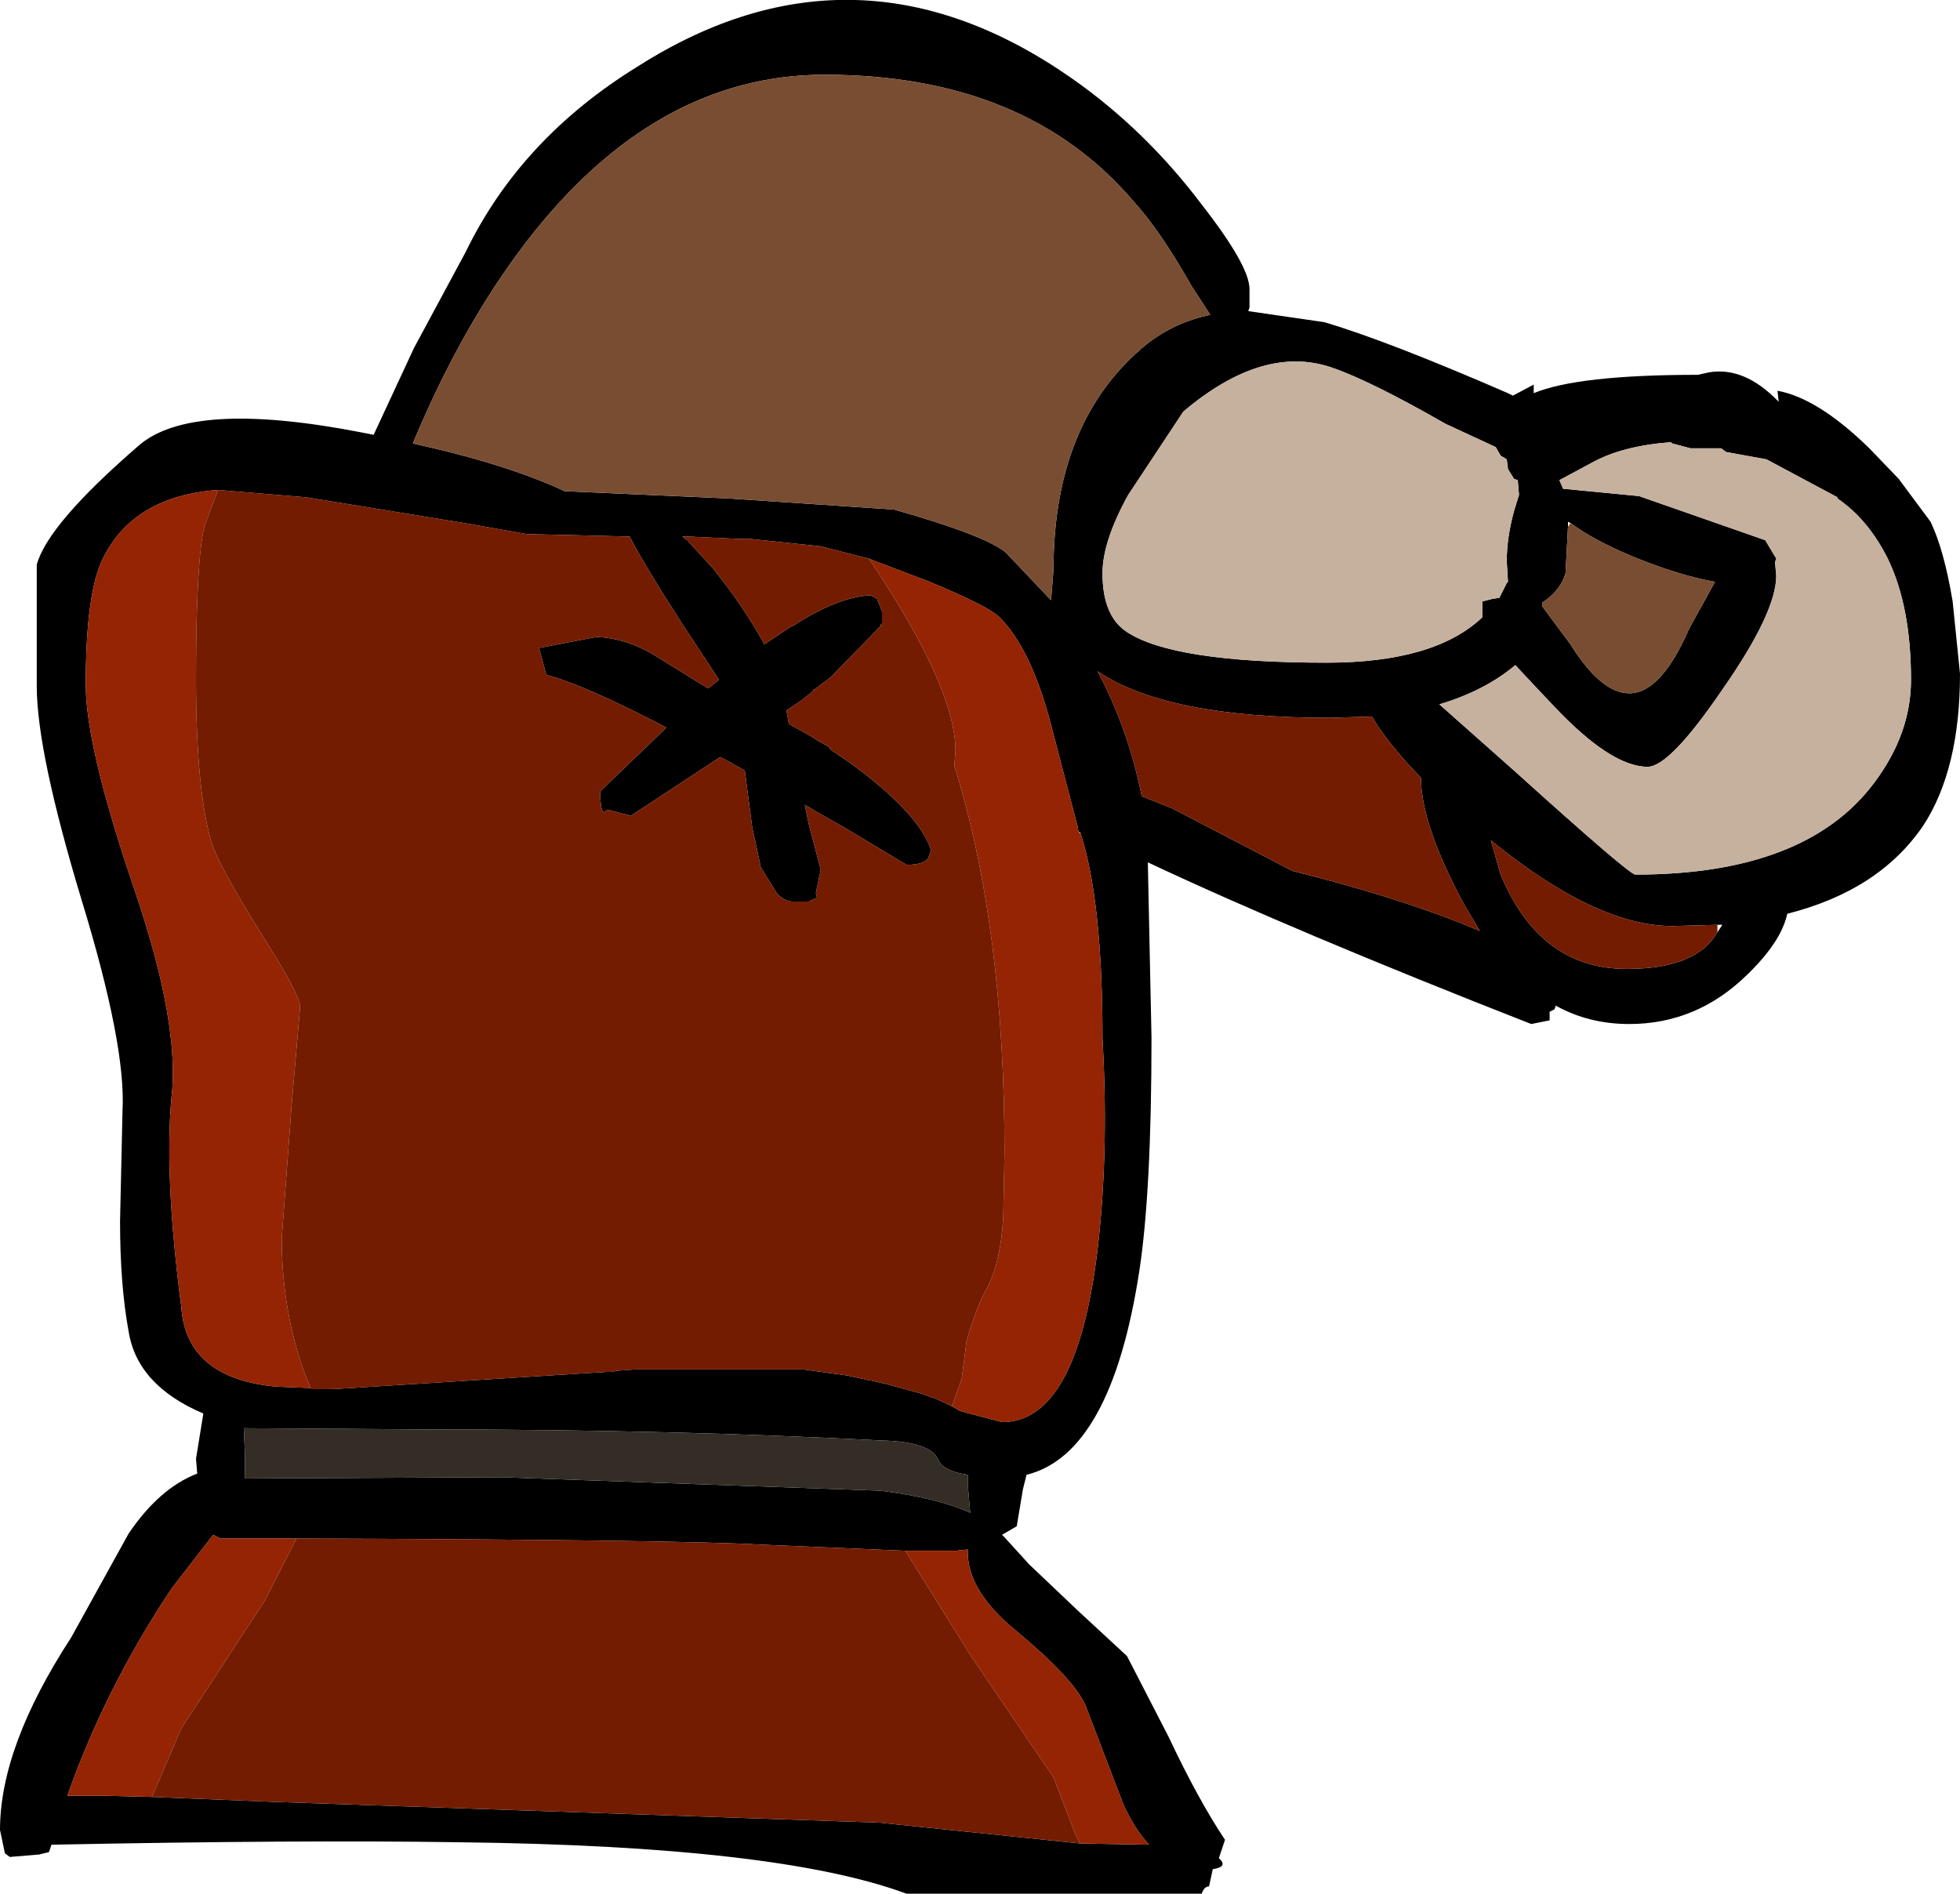 <?xml version="1.0" encoding="UTF-8" standalone="no"?>
<svg xmlns:ffdec="https://www.free-decompiler.com/flash" xmlns:xlink="http://www.w3.org/1999/xlink" ffdec:objectType="shape" height="77.3px" width="80.0px" xmlns="http://www.w3.org/2000/svg">
  <g transform="matrix(1.0, 0.0, 0.0, 1.0, 23.0, 39.8)">
    <path d="M27.95 -27.1 L31.05 -26.65 Q33.6 -25.9 38.55 -23.75 L38.75 -23.65 39.6 -24.1 39.6 -23.75 Q41.4 -24.5 46.3 -24.5 L46.75 -24.6 Q48.2 -24.85 49.6 -23.4 L49.55 -23.85 Q51.2 -23.55 53.3 -21.5 L54.5 -20.25 55.8 -18.5 Q56.35 -17.35 56.7 -15.25 L57.0 -12.3 Q57.0 -8.4 55.5 -6.1 53.7 -3.45 49.95 -2.5 49.7 -1.35 48.3 0.0 46.25 2.0 43.5 2.0 41.85 2.0 40.5 1.25 L40.45 1.4 40.25 1.5 40.25 1.85 39.5 2.0 Q29.8 -1.8 23.85 -4.6 L24.0 2.55 Q24.0 8.85 23.5 12.1 22.35 19.55 18.9 20.4 L18.75 21.0 18.5 22.5 17.9 22.85 18.0 22.95 19.0 24.05 21.0 25.95 23.0 27.8 24.7 31.1 Q25.9 33.65 27.0 35.3 L26.75 36.05 Q27.15 36.4 26.5 36.5 L26.35 37.2 Q26.15 37.2 26.05 37.5 L14.0 37.5 Q8.75 35.55 -4.25 35.4 -10.85 35.3 -20.9 35.5 L-21.0 35.8 -21.4 35.9 -22.6 36.0 -22.8 35.85 -23.0 34.9 Q-23.0 31.5 -20.1 27.05 L-17.75 22.8 Q-16.5 20.95 -14.95 20.35 L-15.0 19.75 -14.7 17.9 Q-17.4 16.75 -17.75 14.55 -18.1 12.65 -18.1 10.05 L-18.0 5.55 Q-17.85 2.9 -19.65 -3.0 -21.5 -9.1 -21.5 -11.8 L-21.5 -16.75 Q-21.05 -18.4 -17.35 -21.6 -15.2 -23.5 -8.25 -22.15 L-7.75 -22.05 -6.1 -25.6 -4.0 -29.5 Q-1.75 -34.15 3.05 -37.1 11.95 -42.75 20.75 -36.6 23.75 -34.5 26.05 -31.45 28.0 -28.95 28.0 -28.0 L28.0 -27.25 27.95 -27.1 M23.25 -31.6 Q18.85 -36.75 10.65 -36.75 3.75 -36.75 -1.5 -29.95 -4.15 -26.5 -6.15 -21.7 -2.3 -20.85 0.05 -19.75 L6.8 -19.45 13.5 -19.0 Q17.2 -17.95 18.05 -17.25 L19.9 -15.3 20.0 -16.55 Q20.0 -22.65 23.8 -25.75 24.95 -26.65 26.4 -26.95 L25.65 -28.1 Q24.35 -30.4 23.25 -31.6 M12.45 -17.0 L10.5 -17.5 7.65 -17.8 7.3 -17.8 7.2 -17.8 5.05 -17.9 4.85 -17.9 5.05 -17.75 6.1 -16.6 Q7.35 -15.05 8.2 -13.5 L9.25 -14.2 9.45 -14.3 9.6 -14.4 Q11.3 -15.45 12.55 -15.5 L12.8 -15.35 13.0 -14.85 13.0 -14.5 13.0 -14.45 13.0 -14.35 12.95 -14.3 12.95 -14.25 10.9 -12.15 10.3 -11.7 10.25 -11.65 10.2 -11.65 10.2 -11.6 9.7 -11.2 9.1 -10.8 9.2 -10.25 10.1 -9.75 10.4 -9.55 10.5 -9.5 10.85 -9.3 10.85 -9.25 10.9 -9.25 10.9 -9.2 11.5 -8.8 12.05 -8.4 Q14.55 -6.5 15.0 -5.1 L14.9 -4.8 Q14.75 -4.5 14.0 -4.5 L13.75 -4.65 11.75 -5.85 11.5 -6.0 10.35 -6.65 9.85 -6.95 10.0 -6.2 10.5 -4.3 10.3 -3.35 10.35 -3.15 10.0 -3.0 9.5 -3.0 9.3 -3.0 Q8.95 -3.05 8.7 -3.35 L8.05 -4.4 8.0 -4.65 7.7 -6.05 7.4 -8.35 6.4 -8.9 2.75 -6.5 1.8 -6.75 1.65 -6.65 Q1.5 -6.7 1.5 -7.5 L4.2 -10.1 Q0.85 -11.85 -0.7 -12.25 L-1.0 -13.35 1.35 -13.8 Q2.6 -13.75 3.8 -13.0 L5.9 -11.7 6.35 -12.05 4.9 -14.25 Q3.35 -16.65 2.7 -17.9 L2.65 -17.9 -1.5 -18.0 -4.05 -18.45 -10.5 -19.5 -14.1 -19.8 Q-17.55 -19.55 -18.8 -17.0 -19.5 -15.6 -19.5 -11.85 -19.5 -9.3 -17.5 -3.45 -15.65 2.0 -16.0 5.0 -16.3 8.2 -15.6 13.55 -15.4 16.45 -11.75 16.8 L-9.35 16.9 1.75 16.2 1.95 16.2 2.2 16.15 2.9 16.1 9.8 16.1 11.6 16.35 12.5 16.55 12.55 16.55 13.2 16.7 14.65 17.1 15.05 17.25 15.1 17.25 15.85 17.6 16.2 17.8 17.9 18.25 Q21.05 18.25 21.85 10.75 22.25 6.95 22.0 2.6 22.0 -3.05 21.1 -5.8 L21.05 -5.85 21.05 -5.8 21.0 -5.95 21.0 -6.0 19.85 -10.4 Q19.05 -13.35 17.8 -14.6 17.35 -15.05 14.95 -16.05 L12.45 -17.0 M38.8 -20.25 L38.55 -20.65 38.5 -21.05 38.25 -21.2 38.05 -21.55 36.0 -22.5 Q32.95 -24.25 31.35 -24.8 28.55 -25.75 25.3 -23.0 L23.05 -19.6 Q22.0 -17.7 22.0 -16.4 22.0 -14.65 23.0 -14.0 24.9 -12.75 31.15 -12.75 35.55 -12.75 37.5 -14.6 L37.5 -15.25 37.9 -15.35 38.2 -15.4 38.5 -16.0 38.55 -16.05 38.5 -16.9 Q38.5 -17.85 38.8 -18.95 L39.0 -19.6 38.95 -20.2 38.8 -20.25 M41.0 -18.3 L40.9 -16.4 Q40.7 -15.7 39.95 -15.2 L39.95 -15.05 41.1 -13.5 Q42.35 -11.5 43.5 -11.5 44.8 -11.5 45.95 -14.15 L47.0 -16.05 Q45.55 -16.3 43.6 -17.1 42.05 -17.75 41.1 -18.45 L41.0 -18.5 41.0 -18.3 M24.85 -6.8 L29.75 -4.25 Q33.75 -3.25 36.55 -2.15 L37.4 -1.8 36.75 -2.9 Q35.0 -6.15 35.0 -8.05 33.6 -9.5 33.0 -10.55 L31.25 -10.5 Q24.6 -10.5 21.8 -12.4 23.05 -10.05 23.6 -7.3 L24.85 -6.8 M39.55 -11.9 L38.85 -12.65 Q37.6 -11.6 35.75 -11.05 L38.85 -8.3 Q43.5 -4.1 43.75 -4.1 50.7 -4.1 53.5 -7.85 55.0 -9.85 55.0 -12.05 55.0 -15.05 54.05 -17.0 53.25 -18.6 52.0 -19.45 L52.0 -19.5 49.1 -21.05 47.45 -21.35 47.25 -21.5 46.0 -21.5 45.25 -21.7 45.2 -21.75 Q43.2 -21.6 41.95 -20.9 L40.65 -20.2 40.8 -19.85 43.9 -19.55 49.05 -17.75 49.5 -17.0 49.45 -16.85 49.5 -16.3 Q49.5 -14.8 47.3 -11.65 45.15 -8.5 44.25 -8.5 42.75 -8.5 40.4 -11.0 L39.55 -11.9 M47.1 -2.05 L45.25 -2.0 Q42.15 -2.0 37.85 -5.5 L38.25 -4.1 Q39.85 -0.25 43.4 -0.25 46.25 -0.25 47.1 -1.75 L47.3 -2.05 47.1 -2.05 M16.5 20.4 Q15.5 20.25 15.3 19.8 15.0 19.05 13.0 19.0 4.3 18.55 -5.25 18.55 L-13.0 18.5 -13.05 18.5 -13.0 19.6 -13.0 20.55 -2.5 20.5 12.95 21.05 Q15.3 21.35 16.6 21.95 L16.5 20.8 16.5 20.4 M21.1 35.45 L23.9 35.5 Q23.3 34.85 22.85 33.85 L21.3 29.8 Q20.8 28.7 18.45 26.75 16.5 25.15 16.5 23.55 L16.5 23.45 16.0 23.5 13.95 23.5 8.05 23.25 Q4.6 23.05 -10.9 23.0 L-14.0 23.0 -14.3 22.85 -16.0 25.05 Q-18.7 29.1 -20.25 33.5 L-19.85 33.5 -18.95 33.5 -18.85 33.5 -18.8 33.5 -16.8 33.55 -11.85 33.75 12.9 34.6 21.1 35.45" fill="#000000" fill-rule="evenodd" stroke="none"/>
    <path d="M23.25 -31.6 Q24.35 -30.4 25.65 -28.1 L26.4 -26.95 Q24.95 -26.65 23.8 -25.75 20.0 -22.65 20.0 -16.55 L19.9 -15.3 18.05 -17.25 Q17.2 -17.95 13.5 -19.0 L6.8 -19.45 0.05 -19.75 Q-2.3 -20.85 -6.15 -21.7 -4.15 -26.5 -1.5 -29.95 3.75 -36.75 10.65 -36.75 18.85 -36.75 23.25 -31.6 M41.1 -18.45 Q42.05 -17.75 43.6 -17.1 45.55 -16.3 47.0 -16.05 L45.95 -14.15 Q44.8 -11.5 43.5 -11.5 42.35 -11.5 41.1 -13.5 L39.95 -15.05 39.95 -15.2 Q40.7 -15.7 40.9 -16.4 L41.0 -18.3 41.1 -18.45" fill="#794d31" fill-rule="evenodd" stroke="none"/>
    <path d="M38.8 -20.25 L38.95 -20.2 39.0 -19.6 38.8 -18.95 Q38.5 -17.85 38.5 -16.9 L38.55 -16.05 38.5 -16.0 38.2 -15.4 37.9 -15.35 37.5 -15.25 37.5 -14.6 Q35.55 -12.75 31.15 -12.75 24.9 -12.75 23.0 -14.0 22.0 -14.65 22.0 -16.4 22.0 -17.7 23.05 -19.6 L25.3 -23.0 Q28.55 -25.75 31.35 -24.8 32.95 -24.25 36.0 -22.5 L38.05 -21.55 38.25 -21.2 38.5 -21.05 38.55 -20.65 38.8 -20.25 M39.55 -11.9 L40.4 -11.0 Q42.75 -8.5 44.25 -8.5 45.15 -8.5 47.3 -11.65 49.5 -14.8 49.5 -16.3 L49.45 -16.85 49.5 -17.0 49.05 -17.75 43.9 -19.55 40.8 -19.85 40.65 -20.2 41.95 -20.9 Q43.2 -21.6 45.2 -21.75 L45.25 -21.7 46.0 -21.5 47.25 -21.5 47.45 -21.35 49.1 -21.05 52.0 -19.5 52.0 -19.45 Q53.25 -18.6 54.05 -17.0 55.0 -15.05 55.0 -12.05 55.0 -9.85 53.5 -7.85 50.7 -4.1 43.75 -4.1 43.5 -4.1 38.85 -8.3 L35.75 -11.05 Q37.6 -11.6 38.85 -12.65 L39.55 -11.9" fill="#c6b19f" fill-rule="evenodd" stroke="none"/>
    <path d="M16.5 20.4 L16.5 20.8 16.6 21.95 Q15.3 21.35 12.95 21.05 L-2.5 20.5 -13.0 20.55 -13.0 19.6 -13.05 18.5 -13.0 18.5 -5.25 18.55 Q4.3 18.55 13.0 19.0 15.0 19.05 15.3 19.8 15.5 20.25 16.5 20.4" fill="#332d26" fill-rule="evenodd" stroke="none"/>
    <path d="M-14.1 -19.8 L-14.65 -18.35 Q-15.0 -16.95 -15.0 -12.1 -15.0 -7.5 -14.35 -5.35 -14.05 -4.45 -12.35 -1.7 -10.75 0.8 -10.75 1.3 L-11.1 5.35 -11.5 10.75 Q-11.5 13.7 -10.55 16.3 L-10.3 16.9 -9.35 16.9 -11.75 16.8 Q-15.4 16.45 -15.6 13.55 -16.3 8.2 -16.0 5.0 -15.65 2.0 -17.5 -3.45 -19.5 -9.3 -19.5 -11.85 -19.5 -15.6 -18.8 -17.0 -17.55 -19.55 -14.1 -19.8 M15.85 17.6 L16.25 16.5 16.45 14.95 Q16.85 13.55 17.3 12.75 17.85 11.7 17.95 9.85 L18.0 7.25 Q18.0 -2.0 15.95 -8.55 L16.0 -9.15 Q16.0 -11.7 12.6 -16.8 L12.45 -17.0 14.95 -16.05 Q17.35 -15.05 17.8 -14.6 19.05 -13.35 19.85 -10.4 L21.0 -6.0 21.0 -5.95 21.05 -5.8 21.1 -5.8 Q22.0 -3.05 22.0 2.6 22.25 6.95 21.85 10.75 21.05 18.25 17.9 18.25 L16.2 17.8 15.85 17.6 M13.95 23.5 L16.0 23.5 16.5 23.45 16.5 23.55 Q16.5 25.15 18.45 26.75 20.8 28.7 21.3 29.8 L22.85 33.85 Q23.3 34.85 23.9 35.5 L21.1 35.45 20.9 35.1 20.0 32.75 16.6 27.75 13.95 23.5 M-16.8 33.55 L-18.8 33.5 -18.85 33.5 -18.95 33.5 -19.85 33.5 -20.25 33.5 Q-18.7 29.1 -16.0 25.05 L-14.3 22.85 -14.0 23.0 -10.9 23.0 -12.2 25.55 -15.6 30.75 -16.8 33.55" fill="#942403" fill-rule="evenodd" stroke="none"/>
    <path d="M-14.1 -19.8 L-10.5 -19.5 -4.05 -18.45 -1.5 -18.0 2.65 -17.9 2.7 -17.9 Q3.35 -16.65 4.9 -14.25 L6.35 -12.05 5.9 -11.7 3.8 -13.0 Q2.6 -13.75 1.35 -13.8 L-1.0 -13.35 -0.7 -12.25 Q0.85 -11.85 4.2 -10.1 L1.5 -7.5 Q1.5 -6.7 1.65 -6.65 L1.8 -6.75 2.75 -6.5 6.4 -8.9 7.4 -8.35 7.7 -6.05 8.0 -4.65 8.05 -4.4 8.7 -3.35 Q8.95 -3.05 9.3 -3.0 L9.5 -3.0 10.0 -3.0 10.35 -3.15 10.3 -3.35 10.5 -4.3 10.0 -6.2 9.85 -6.95 10.35 -6.65 11.5 -6.0 11.75 -5.85 13.75 -4.65 14.0 -4.5 Q14.75 -4.5 14.9 -4.8 L15.0 -5.1 Q14.55 -6.5 12.05 -8.4 L11.5 -8.8 10.9 -9.2 10.9 -9.25 10.85 -9.25 10.85 -9.3 10.5 -9.5 10.4 -9.55 10.1 -9.75 9.2 -10.25 9.1 -10.8 9.7 -11.2 10.2 -11.6 10.2 -11.65 10.25 -11.65 10.3 -11.7 10.9 -12.15 12.95 -14.25 12.95 -14.3 13.0 -14.35 13.0 -14.45 13.0 -14.5 13.0 -14.85 12.8 -15.35 12.55 -15.5 Q11.3 -15.45 9.6 -14.4 L9.45 -14.3 9.25 -14.2 8.2 -13.5 Q7.35 -15.05 6.1 -16.6 L5.05 -17.75 4.85 -17.9 5.05 -17.9 7.2 -17.8 7.3 -17.8 7.65 -17.8 10.5 -17.5 12.45 -17.0 12.6 -16.8 Q16.0 -11.7 16.0 -9.15 L15.95 -8.55 Q18.0 -2.0 18.0 7.25 L17.95 9.85 Q17.85 11.7 17.3 12.75 16.85 13.55 16.45 14.95 L16.25 16.5 15.85 17.6 15.1 17.25 15.05 17.25 14.65 17.1 13.2 16.7 12.55 16.55 12.5 16.55 11.6 16.35 9.8 16.1 2.9 16.1 2.2 16.15 1.95 16.2 1.75 16.2 -9.35 16.9 -10.3 16.9 -10.55 16.3 Q-11.5 13.7 -11.5 10.75 L-11.1 5.35 -10.75 1.3 Q-10.75 0.8 -12.35 -1.7 -14.05 -4.45 -14.35 -5.35 -15.0 -7.5 -15.0 -12.1 -15.0 -16.95 -14.65 -18.35 L-14.1 -19.8 M24.85 -6.8 L23.6 -7.3 Q23.05 -10.05 21.8 -12.4 24.6 -10.5 31.25 -10.5 L33.0 -10.55 Q33.6 -9.5 35.0 -8.05 35.0 -6.15 36.75 -2.9 L37.4 -1.8 36.55 -2.15 Q33.75 -3.25 29.75 -4.25 L24.85 -6.8 M47.1 -1.75 Q46.25 -0.25 43.4 -0.25 39.85 -0.25 38.25 -4.1 L37.85 -5.5 Q42.15 -2.0 45.25 -2.0 L47.1 -2.05 47.1 -1.75 M13.95 23.5 L16.6 27.75 20.0 32.75 20.9 35.1 21.1 35.45 12.9 34.6 -11.85 33.75 -16.8 33.55 -15.6 30.75 -12.2 25.55 -10.9 23.0 Q4.6 23.05 8.05 23.25 L13.95 23.5" fill="#731c02" fill-rule="evenodd" stroke="none"/>
  </g>
</svg>

